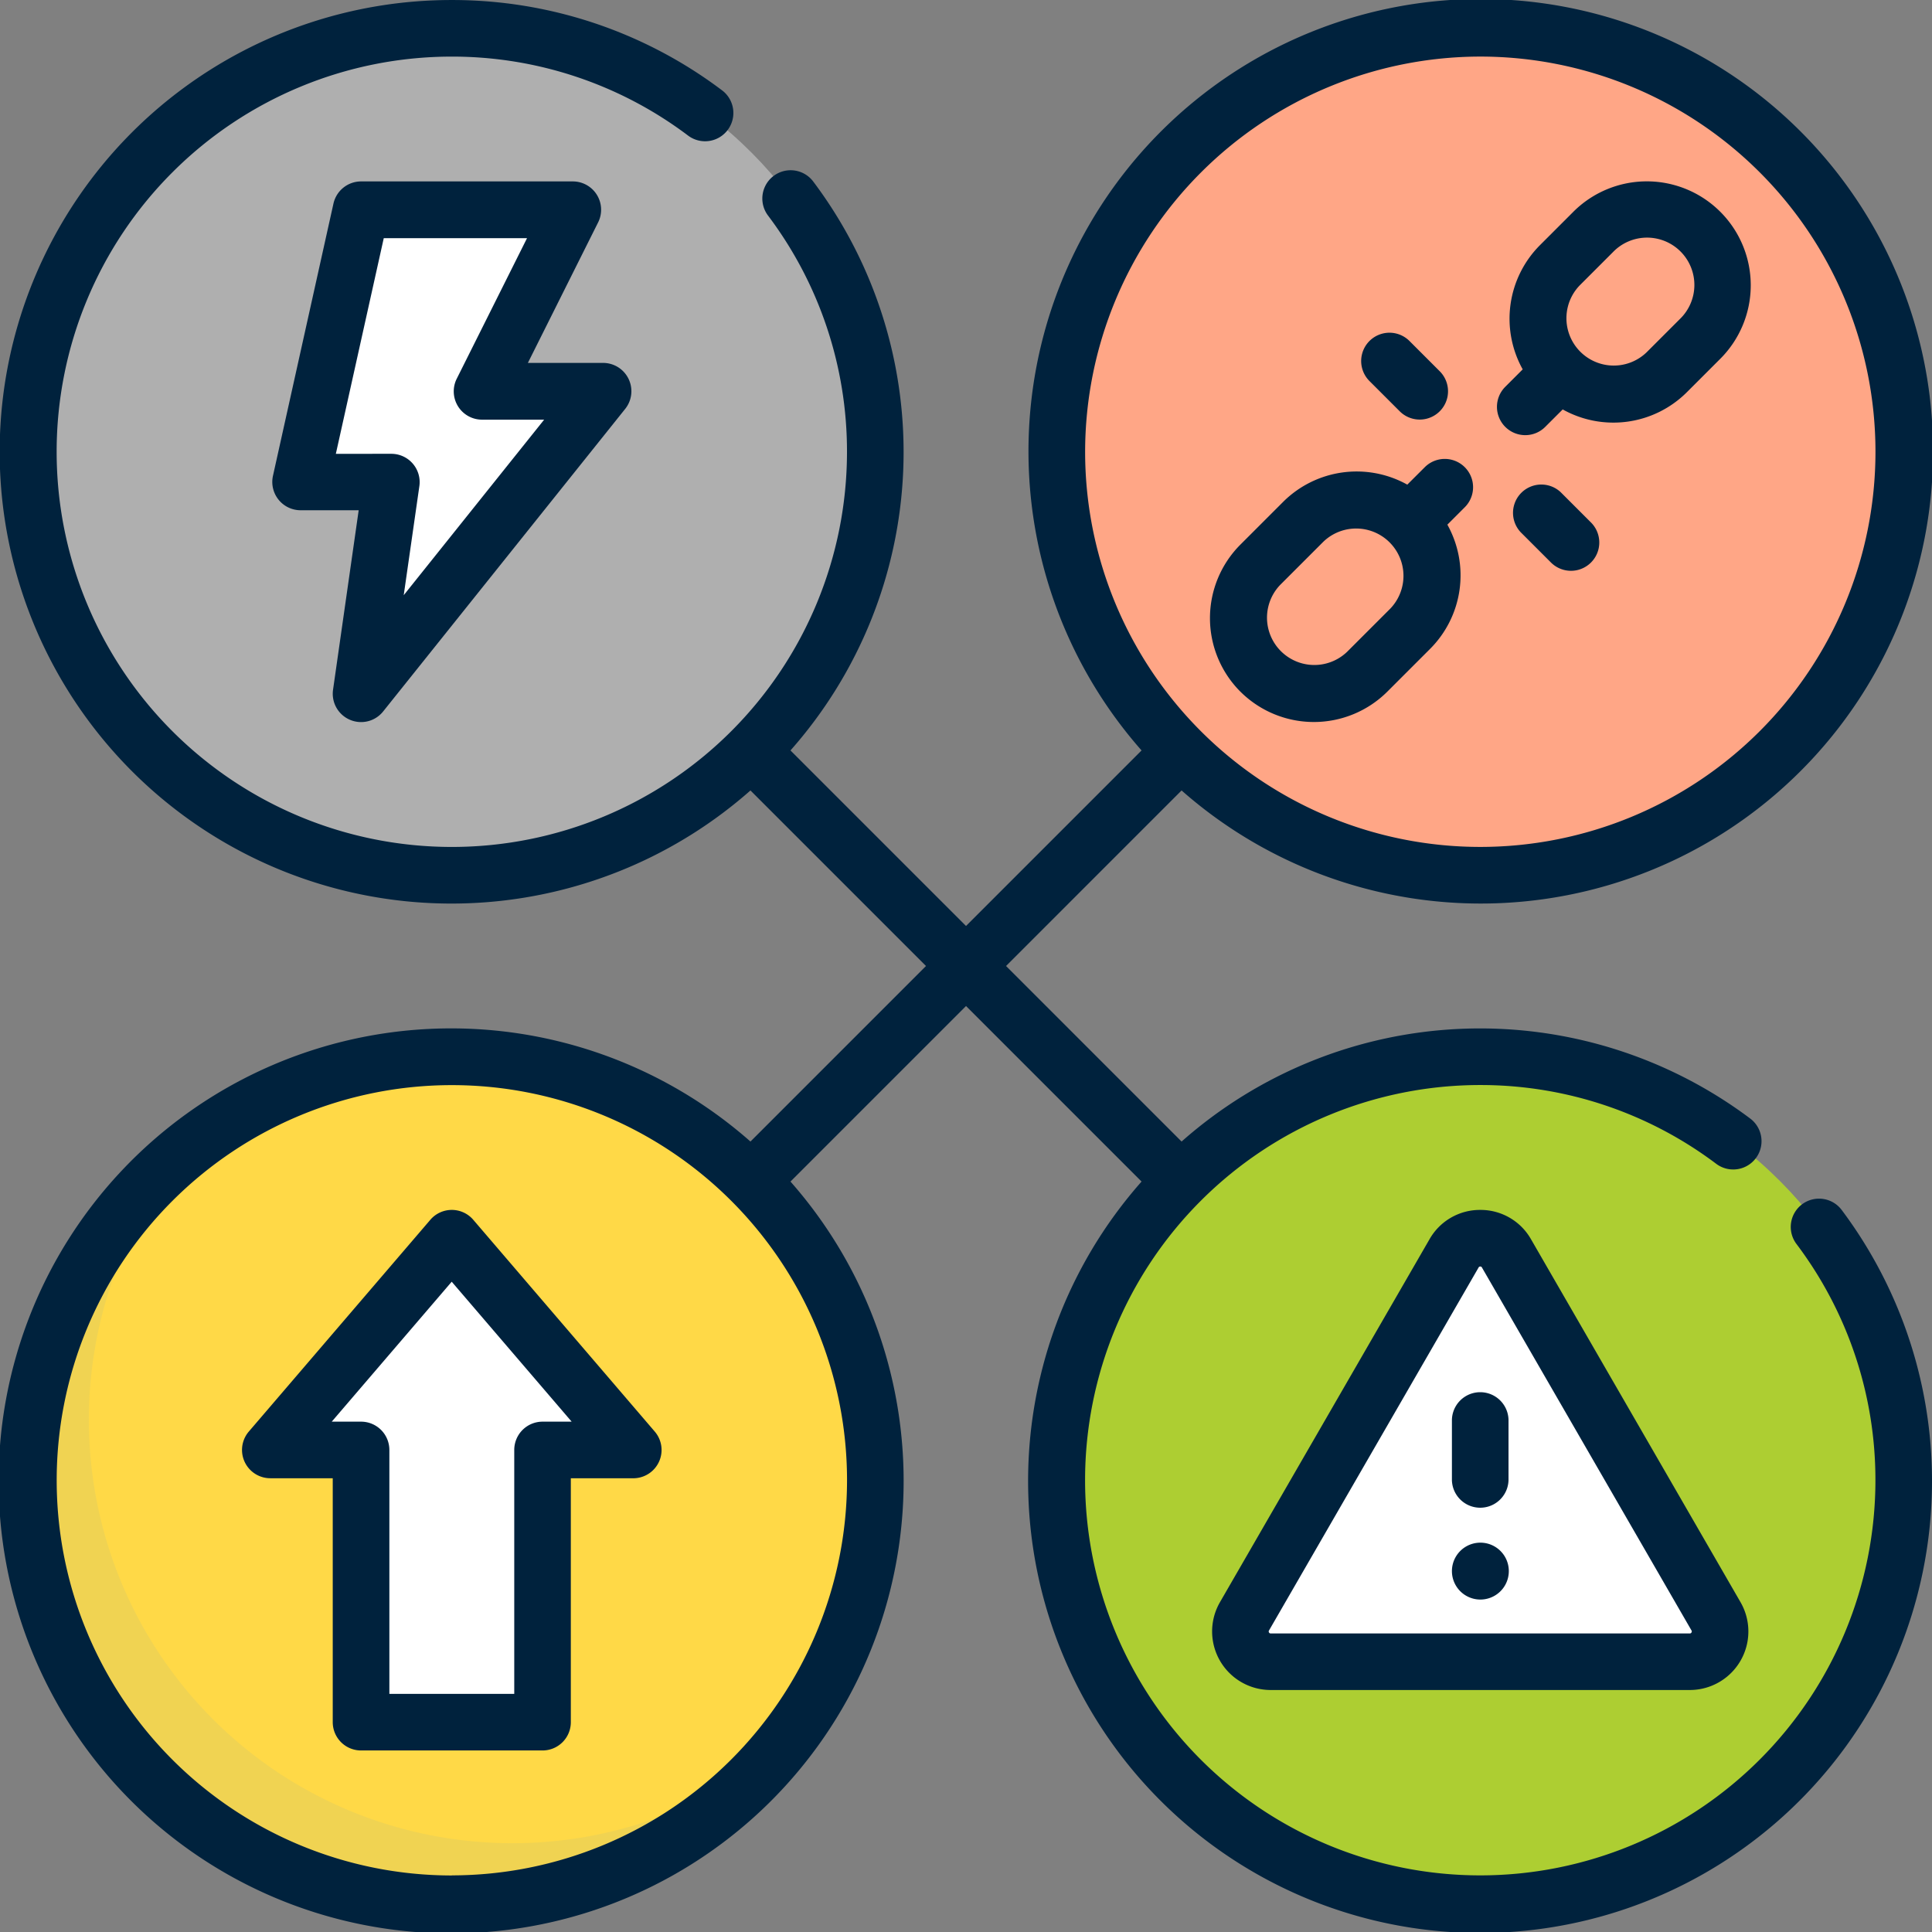 <svg xmlns="http://www.w3.org/2000/svg" width="86.462" height="86.462" viewBox="0 0 86.462 86.462">
  <rect x="0" y="0" width="86.462" height="86.462" fill="#808080" stroke="none"/>
  <g id="Grupo_1084951" data-name="Grupo 1084951" transform="translate(-2334.015 -380.397)">
    <g id="Grupo_17793" data-name="Grupo 17793" transform="translate(2335.281 381.663)">
      <circle id="Elipse_1093" data-name="Elipse 1093" cx="18.952" cy="18.952" r="18.952" transform="translate(0)" fill="#afafaf"/>
      <path id="Trazado_28387" data-name="Trazado 28387" d="M2357.1,417.544a18.948,18.948,0,0,1-14.683-30.928,18.948,18.948,0,1,0,26.659,26.659A18.865,18.865,0,0,1,2357.1,417.544Z" transform="translate(-2335.438 -382.348)" fill="#afafaf"/>
      <circle id="Elipse_1094" data-name="Elipse 1094" cx="18.952" cy="18.952" r="18.952" transform="translate(0 46.025)" fill="#ffd947"/>
      <path id="Trazado_28388" data-name="Trazado 28388" d="M2357.1,469.261a18.947,18.947,0,0,1-14.683-30.927,18.948,18.948,0,1,0,26.659,26.659,18.864,18.864,0,0,1-11.976,4.268Z" transform="translate(-2335.438 -388.04)" fill="#f0d352"/>
      <circle id="Elipse_1095" data-name="Elipse 1095" cx="18.952" cy="18.952" r="18.952" transform="translate(46.026)" fill="#ffa686"/>
      <path id="Trazado_28389" data-name="Trazado 28389" d="M2408.815,417.544a18.948,18.948,0,0,1-14.684-30.928,18.948,18.948,0,1,0,26.659,26.659,18.864,18.864,0,0,1-11.975,4.269Z" transform="translate(-2341.13 -382.348)" fill="#ffa686"/>
      <circle id="Elipse_1096" data-name="Elipse 1096" cx="18.952" cy="18.952" r="18.952" transform="translate(46.026 46.025)" fill="#adce32"/>
      <path id="Trazado_28390" data-name="Trazado 28390" d="M2408.815,469.261a18.947,18.947,0,0,1-14.684-30.927,18.948,18.948,0,1,0,26.659,26.659,18.863,18.863,0,0,1-11.975,4.268Z" transform="translate(-2341.13 -388.04)" fill="#adce32"/>
      <g id="Grupo_17792" data-name="Grupo 17792" transform="translate(10.83 8.122)">
        <path id="Trazado_28391" data-name="Trazado 28391" d="M2405.951,443.341l-9.378,16.244a1.354,1.354,0,0,0,1.172,2.031H2416.5a1.354,1.354,0,0,0,1.172-2.031l-9.378-16.244A1.354,1.354,0,0,0,2405.951,443.341Z" transform="translate(-2352.976 -396.639)" fill="#fff"/>
        <path id="Trazado_28392" data-name="Trazado 28392" d="M2351.836,390.947h9.475l-4.061,8.122h5.415l-10.829,13.537,1.353-9.475h-4.061Z" transform="translate(-2347.775 -390.947)" fill="#fff"/>
        <path id="Trazado_28393" data-name="Trazado 28393" d="M2347.607,452.14l8.122-9.476,8.123,9.476h-4.062v12.183h-8.122V452.14Z" transform="translate(-2347.607 -396.639)" fill="#fff"/>
      </g>
    </g>
    <g id="Grupo_17794" data-name="Grupo 17794" transform="translate(2334.015 380.397)">
      <path id="Trazado_28394" data-name="Trazado 28394" d="M2406.968,441.241a2.592,2.592,0,0,0-2.269,1.31l-9.379,16.244a2.62,2.62,0,0,0,2.269,3.931h18.757a2.62,2.62,0,0,0,2.27-3.93l-9.378-16.245A2.594,2.594,0,0,0,2406.968,441.241Zm9.454,18.909a.075.075,0,0,1-.075.044h-18.757a.076.076,0,0,1-.076-.044.077.077,0,0,1,0-.087l9.379-16.244a.076.076,0,0,1,.076-.044.074.074,0,0,1,.075.044l9.379,16.244A.076.076,0,0,1,2416.421,460.149Z" transform="translate(-2340.723 -387.094)" fill="#00223d"/>
      <path id="Trazado_28395" data-name="Trazado 28395" d="M2407.028,451.634v2.707a1.267,1.267,0,0,0,2.533,0v-2.707a1.267,1.267,0,0,0-2.533,0Z" transform="translate(-2342.051 -388.098)" fill="#00223d"/>
      <path id="Trazado_28396" data-name="Trazado 28396" d="M2408.309,457.973h-.013a1.273,1.273,0,1,0,.013,0Z" transform="translate(-2342.052 -388.935)" fill="#00223d"/>
      <path id="Trazado_28397" data-name="Trazado 28397" d="M2351.176,413.611a1.263,1.263,0,0,0,1.492-.371L2363.5,399.7a1.267,1.267,0,0,0-.99-2.058h-3.365l3.144-6.289a1.267,1.267,0,0,0-1.133-1.833h-9.475a1.268,1.268,0,0,0-1.237.992l-2.707,12.183a1.267,1.267,0,0,0,1.236,1.541h2.6l-1.147,8.03A1.266,1.266,0,0,0,2351.176,413.611Zm-.625-11.9,2.144-9.65h6.411l-3.145,6.289a1.266,1.266,0,0,0,1.133,1.832h2.779l-6.284,7.855.7-4.881a1.267,1.267,0,0,0-1.254-1.446Z" transform="translate(-2335.521 -381.401)" fill="#00223d"/>
      <path id="Trazado_28398" data-name="Trazado 28398" d="M2396.222,413.889a4.657,4.657,0,0,0,6.577,0l1.914-1.914a4.652,4.652,0,0,0,.772-5.558l.78-.78a1.266,1.266,0,0,0-1.791-1.791l-.782.78a4.658,4.658,0,0,0-5.556.771l-1.915,1.915a4.656,4.656,0,0,0,0,6.577Zm1.791-4.786,1.914-1.914a2.118,2.118,0,0,1,2.995,2.995l-1.914,1.914a2.118,2.118,0,0,1-2.995-2.995Z" transform="translate(-2340.712 -382.937)" fill="#00223d"/>
      <path id="Trazado_28399" data-name="Trazado 28399" d="M2410.554,400.875a1.261,1.261,0,0,0,.9-.371l.781-.78a4.654,4.654,0,0,0,5.558-.772l1.49-1.49a4.651,4.651,0,1,0-6.577-6.578l-1.49,1.49a4.658,4.658,0,0,0-.771,5.557l-.781.781a1.267,1.267,0,0,0,.9,2.163Zm2.447-6.708,1.49-1.49a2.118,2.118,0,1,1,2.995,2.995l-1.49,1.49a2.118,2.118,0,0,1-2.995-2.995Z" transform="translate(-2342.3 -381.401)" fill="#00223d"/>
      <path id="Trazado_28400" data-name="Trazado 28400" d="M2404.19,400.645a1.266,1.266,0,1,0,1.791-1.791l-1.354-1.354a1.266,1.266,0,1,0-1.791,1.791Z" transform="translate(-2341.549 -382.239)" fill="#00223d"/>
      <path id="Trazado_28401" data-name="Trazado 28401" d="M2412.233,405.105a1.267,1.267,0,0,0-1.791,1.791l1.354,1.354a1.266,1.266,0,0,0,1.791-1.791Z" transform="translate(-2342.386 -383.076)" fill="#00223d"/>
      <path id="Trazado_28402" data-name="Trazado 28402" d="M2356.534,441.683a1.265,1.265,0,0,0-1.922,0l-8.122,9.476a1.266,1.266,0,0,0,.961,2.09h2.794v10.917a1.267,1.267,0,0,0,1.267,1.266h8.122a1.266,1.266,0,0,0,1.266-1.266V453.25h2.794a1.266,1.266,0,0,0,.962-2.09Zm3.1,9.034a1.266,1.266,0,0,0-1.266,1.266V462.9h-5.589V451.983a1.266,1.266,0,0,0-1.266-1.266H2350.2l5.369-6.263,5.368,6.263Z" transform="translate(-2335.354 -387.094)" fill="#00223d"/>
      <path id="Trazado_28403" data-name="Trazado 28403" d="M2414.663,434.292a1.267,1.267,0,0,0-.254,1.773,17.526,17.526,0,0,1,3.536,10.575,17.685,17.685,0,1,1-17.685-17.685,17.522,17.522,0,0,1,10.574,3.536,1.267,1.267,0,0,0,1.519-2.028,20.148,20.148,0,0,0-25.459,1.021l-7.856-7.856,7.856-7.856a20.241,20.241,0,1,0-1.791-1.791l-7.856,7.856-7.856-7.856a20.144,20.144,0,0,0,1.02-25.458,1.266,1.266,0,1,0-2.027,1.518,17.523,17.523,0,0,1,3.536,10.575,17.685,17.685,0,1,1-17.685-17.686,17.526,17.526,0,0,1,10.575,3.536,1.266,1.266,0,0,0,1.518-2.027,20.037,20.037,0,0,0-12.093-4.041,20.218,20.218,0,1,0,13.365,35.374l7.856,7.856-7.856,7.856a20.251,20.251,0,1,0,1.791,1.791l7.856-7.856,7.856,7.856a20.226,20.226,0,1,0,31.333,1.272,1.267,1.267,0,0,0-1.773-.255Zm-14.4-51.363a17.685,17.685,0,1,1-17.686,17.686,17.705,17.705,0,0,1,17.686-17.686Zm-46.026,81.4a17.685,17.685,0,1,1,17.685-17.685A17.7,17.7,0,0,1,2354.233,464.325Z" transform="translate(-2334.015 -380.397)" fill="#00223d"/>
    </g>
  </g>
</svg>
